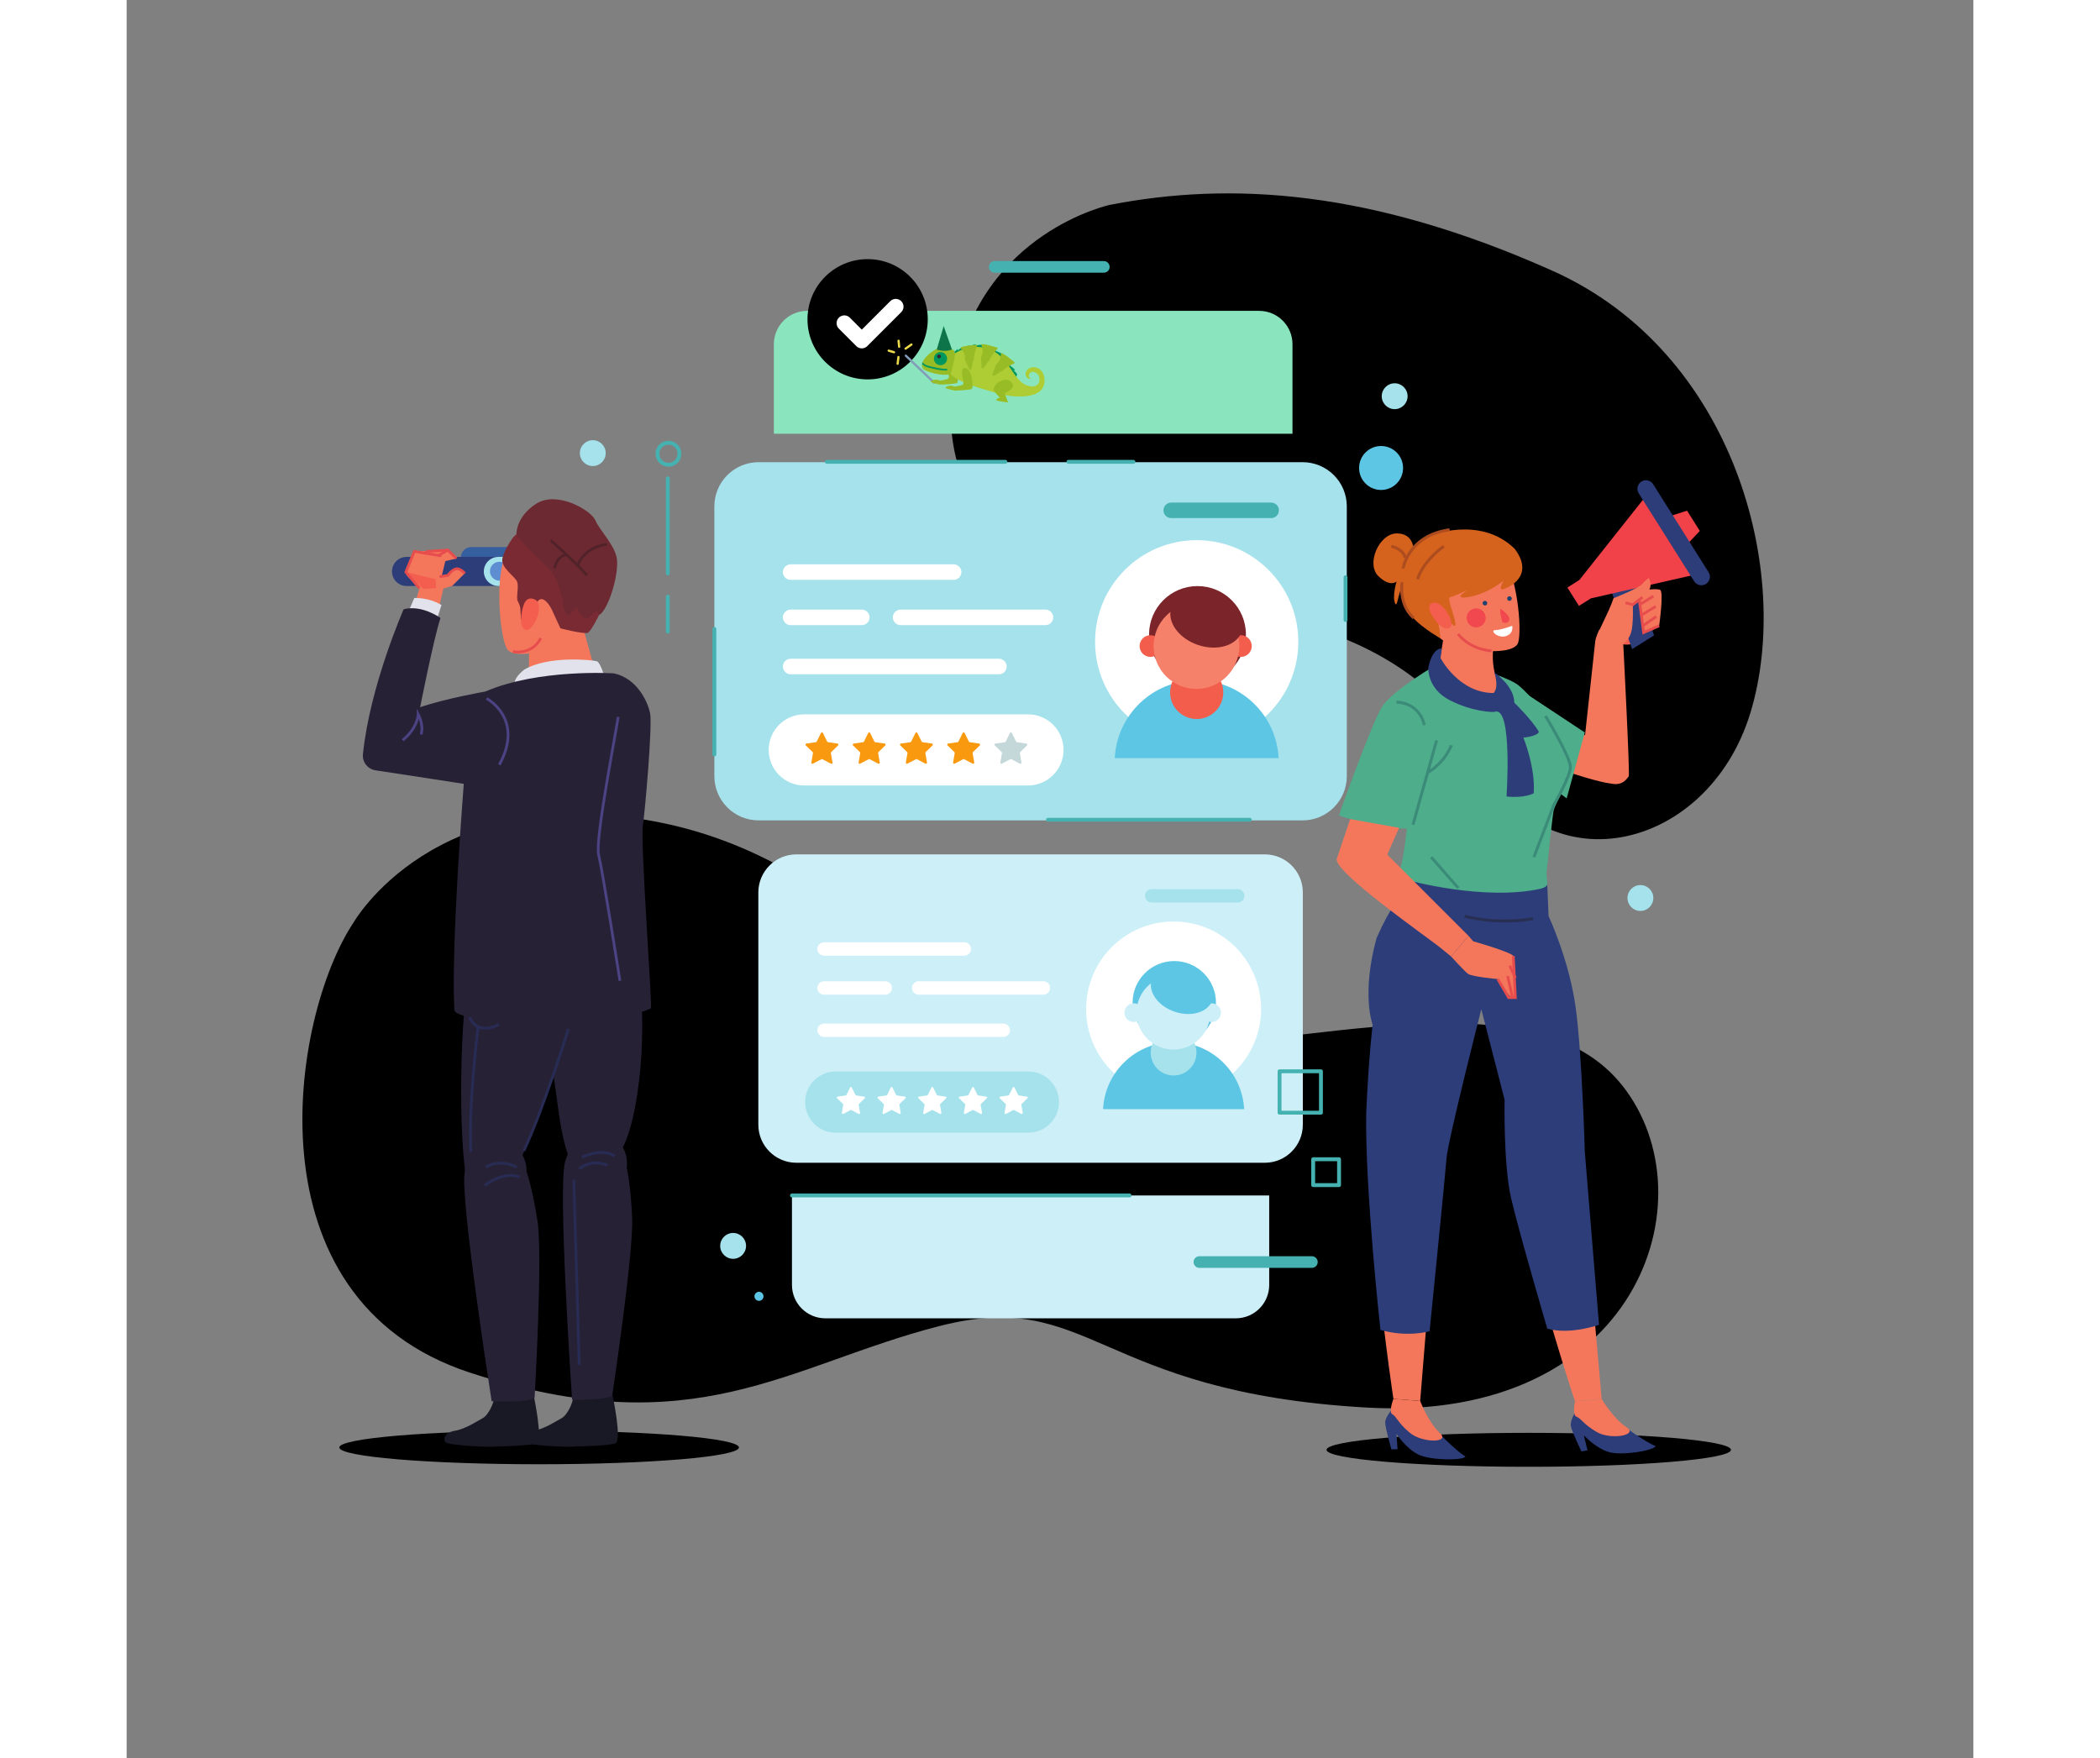 <svg width="418" height="350" viewBox="0 30 418 398" fill="none" xmlns="http://www.w3.org/2000/svg">
<rect x="0" y="30" width="418" height="398" fill="#808080" stroke="none"/>
<g clip-path="url(#clip0_304_18647)">
<path d="M222.609 76.361C222.609 76.361 193.628 82.509 187.48 114.124C181.333 145.741 205.923 167.696 241.052 166.819C241.052 166.819 290.233 168.575 305.163 200.191C320.092 231.808 357.856 223.024 367.517 191.409C377.178 159.793 364.003 109.734 322.728 91.29C281.451 72.848 249.834 71.091 222.609 76.361Z" fill="currentColor"/>
<path d="M51.355 238.833C51.355 238.833 69.797 206.339 119.857 215.999C169.915 225.66 184.845 268.693 226.122 267.815C267.398 266.937 318.336 250.249 338.536 275.719C358.734 301.187 342.048 352.124 280.573 348.612C219.096 345.099 218.218 321.387 183.967 330.169C149.716 338.951 128.638 357.395 77.701 340.708C26.764 324.022 37.303 259.91 51.355 238.833Z" fill="currentColor"/>
<path d="M48.144 357.652C48.144 359.749 68.392 361.449 93.368 361.449C118.344 361.449 138.592 359.749 138.592 357.652C138.592 355.554 118.344 353.854 93.368 353.854C68.392 353.854 48.144 355.554 48.144 357.652" fill="currentColor"/>
<path d="M94.314 158.503H77.985C76.696 158.503 75.652 157.459 75.652 156.169C75.652 154.881 76.696 153.837 77.985 153.837H94.314V158.503Z" fill="#355F9E"/>
<path d="M86.41 162.647H63.357C61.538 162.647 60.063 161.172 60.063 159.354C60.063 157.534 61.538 156.06 63.357 156.06H86.41V162.647Z" fill="#2C3D79"/>
<path d="M107.195 162.647H84.142C82.323 162.647 80.848 161.172 80.848 159.354C80.848 157.534 82.323 156.06 84.142 156.06H107.195V162.647" fill="#A5E2EC"/>
<path d="M86.52 159.299C86.52 160.481 85.562 161.439 84.379 161.439C83.197 161.439 82.239 160.481 82.239 159.299C82.239 158.116 83.197 157.158 84.379 157.158C85.562 157.158 86.52 158.116 86.52 159.299Z" fill="#5E8DD1"/>
<path d="M65.26 166.672L66.284 163.159L63.66 160.534C63.128 160.003 62.992 159.193 63.319 158.516L65.114 154.816L72.725 154.523L74.628 156.426L72.139 157.012L71.114 161.256C71.114 161.256 71.7 162.573 71.7 163.013C71.7 163.452 70.529 168.136 70.529 168.136L65.26 166.672" fill="#F5775B"/>
<path d="M63.21 159.499L69.943 161.11L72.725 160.232L73.749 162.574L71.7 163.013L67.162 163.305L63.21 159.499Z" fill="#F35E4E"/>
<path d="M74.628 156.426L72.725 154.523L70.383 155.84" stroke="#E74D4D" stroke-width="0.617" stroke-miterlimit="10"/>
<path d="M72.725 154.523L68.041 154.816L67.309 155.402" stroke="#E74D4D" stroke-width="0.617" stroke-miterlimit="10"/>
<path d="M69.943 161.11L72.725 160.232C72.725 160.232 74.335 158.475 75.359 158.768C76.384 159.061 76.53 159.793 76.53 159.793L73.749 162.574L70.09 163.744L69.943 161.11Z" fill="#F5775B"/>
<path d="M71.261 155.84L65.114 154.816L63.21 159.499L66.284 163.159" stroke="#E74D4D" stroke-width="0.617" stroke-miterlimit="10"/>
<path d="M76.53 159.793C76.53 159.793 75.433 158.475 74.445 158.804C73.457 159.134 72.725 160.232 72.725 160.232L70.822 160.561" stroke="#E74D4D" stroke-width="0.617" stroke-miterlimit="10"/>
<path d="M63.357 169.453L65.114 165.354C65.114 165.354 68.48 165.209 71.261 166.964L69.943 171.063L63.357 169.453Z" fill="#E1E2EB"/>
<path d="M109.891 345.362C109.891 345.362 108.931 343.306 105.367 343.854C101.804 344.403 101.393 345.088 100.981 346.87C100.571 348.651 99.337 350.57 98.515 350.981C97.692 351.392 94.677 353.448 92.21 353.859C89.742 354.271 89.469 355.778 90.016 356.463C90.565 357.149 99.885 357.698 101.941 357.423C101.941 357.423 108.931 357.287 110.576 356.737C112.221 356.189 110.028 346.047 109.891 345.362" fill="#191825"/>
<path d="M92.033 345.362C92.033 345.362 91.074 343.306 87.511 343.854C83.947 344.403 83.536 345.088 83.124 346.87C82.713 348.651 81.48 350.57 80.657 350.981C79.835 351.392 76.82 353.448 74.353 353.859C71.885 354.271 71.611 355.778 72.16 356.463C72.708 357.149 82.028 357.698 84.084 357.423C84.084 357.423 91.074 357.287 92.719 356.737C94.363 356.189 92.171 346.047 92.033 345.362Z" fill="#191825"/>
<path d="M113.19 294.329C113.19 294.329 114.233 288.653 108.238 286.748C102.244 284.843 101.109 287.613 99.295 292.789C97.481 297.967 100.828 346.855 100.828 346.855C100.828 346.855 108.133 347.022 109.903 345.977C109.903 345.977 114.786 313.536 114.42 305.635C114.054 297.734 113.19 294.329 113.19 294.329" fill="#272135"/>
<path d="M91.878 148.874C91.878 148.874 87.823 149.911 85.526 156.138C83.228 162.365 84.76 175.596 86.292 177.153C87.823 178.71 92.475 178.115 98.926 175.985C105.742 173.735 108.045 166.65 109.263 161.975C111.596 153.025 103.813 143.815 91.878 148.874Z" fill="#F5775B"/>
<path d="M106.422 183.243L103.133 171.455C103.133 171.455 96.554 169.536 92.442 173.923L91.072 175.841V183.517C91.072 183.517 97.925 184.888 106.422 183.243" fill="#F5775B"/>
<path d="M115.606 246.703C115.606 246.703 118.072 261.094 115.606 277.54C113.138 293.989 108.204 295.633 103.681 295.633C99.158 295.633 97.925 282.474 97.102 276.719C96.28 270.962 92.99 251.224 99.158 246.703C105.326 242.179 112.316 241.768 115.606 246.703Z" fill="#272135"/>
<path d="M98.336 266.028C98.336 266.028 103.27 252.87 94.635 247.114C86.001 241.357 79.421 242.179 77.366 251.636C75.31 261.094 74.898 293.577 77.777 300.156C80.655 306.735 90.935 296.455 98.336 266.028Z" fill="#272135"/>
<path d="M108.163 183.18C108.163 183.18 107.245 179.953 106.423 179.679C105.6 179.405 95.457 178.309 89.975 181.598C87.508 183.517 87.782 184.888 87.782 184.888C87.782 184.888 104.148 181.748 108.163 183.18" fill="#E1E2EB"/>
<path d="M76.311 207.436C76.311 207.436 73.366 244.485 74.188 258.739C75.285 261.481 98.161 262.234 101.999 261.959C105.837 261.686 118.411 258.977 118.685 258.154C118.959 257.331 116.291 220.798 116.839 216.959C117.388 213.123 119.032 194.208 118.484 191.466C117.936 188.725 115.468 183.517 110.26 182.42C110.26 182.42 93.264 181.324 81.203 186.532C81.203 186.532 72.139 188.115 66.431 190.091C66.431 190.091 69.504 174.503 71.041 169.892C71.041 169.892 66.87 166.819 62.698 167.916C62.698 167.916 55.023 185.376 53.485 200.746C53.308 202.517 54.578 204.108 56.338 204.37C62.906 205.351 76.311 207.436 76.311 207.436" fill="#272135"/>
<path d="M90.523 295.222C90.523 295.222 90.935 289.465 84.767 288.231C78.599 286.998 77.777 289.876 76.543 295.222C75.31 300.567 82.623 347.185 82.623 347.185C82.623 347.185 90.693 347.649 92.338 346.416C92.338 346.416 94.224 314.136 92.99 306.324C91.757 298.511 90.523 295.222 90.523 295.222Z" fill="#272135"/>
<path d="M99.981 262.944C99.981 262.944 94.224 281.447 89.906 290.493" stroke="#282C55" stroke-width="0.617" stroke-miterlimit="10"/>
<path d="M88.262 294.194C88.262 294.194 84.767 292.138 81.272 294.194" stroke="#282C55" stroke-width="0.617" stroke-miterlimit="10"/>
<path d="M88.878 296.455C88.878 296.455 86.001 294.81 81.066 298.305" stroke="#282C55" stroke-width="0.617" stroke-miterlimit="10"/>
<path d="M110.466 291.727C110.466 291.727 108.204 289.67 103.064 291.932" stroke="#282C55" stroke-width="0.617" stroke-miterlimit="10"/>
<path d="M108.821 293.783C108.821 293.783 105.532 292.138 102.448 294.605" stroke="#282C55" stroke-width="0.617" stroke-miterlimit="10"/>
<path d="M101.214 297.072L102.447 339.013" stroke="#282C55" stroke-width="0.617" stroke-miterlimit="10"/>
<path d="M84.218 261.915C84.218 261.915 79.558 264.657 77.64 260.271" stroke="#282C55" stroke-width="0.617" stroke-miterlimit="10"/>
<path d="M79.558 262.465C79.558 262.465 77.365 279.46 77.914 290.699" stroke="#282C55" stroke-width="0.617" stroke-miterlimit="10"/>
<path d="M81.478 188.109C81.478 188.109 90.112 192.631 84.355 203.117" stroke="#4B4384" stroke-width="0.617" stroke-miterlimit="10"/>
<path d="M93.71 174.437C93.71 174.437 92.271 178.137 87.439 177.52" stroke="#E74D4D" stroke-width="0.617" stroke-miterlimit="10"/>
<path d="M87.508 151.596C87.508 151.596 85.167 154.816 85.02 156.719C84.873 158.622 87.948 160.524 88.387 161.695C88.826 162.867 88.093 165.354 88.532 166.087C88.972 166.819 89.118 167.696 89.118 167.696L89.265 170.185L90.875 170.478C90.875 170.478 92.485 165.94 93.656 165.647C94.827 165.354 95.998 167.404 96.437 168.429C96.876 169.453 98.193 172.234 98.193 172.234C98.193 172.234 103.316 173.551 104.341 173.259C105.365 172.966 110.049 163.744 110.196 159.061C110.342 154.377 107.122 149.693 103.755 148.229C100.389 146.765 93.802 145.449 87.508 151.596" fill="#7A2A32"/>
<path d="M89.802 167.143C89.802 167.143 90.386 164.614 92.527 165.781C94.668 166.949 92.138 172.98 90.386 172.591C88.635 172.203 89.413 168.116 89.802 167.143" fill="#F35E4E"/>
<path d="M88.24 150.864C88.24 150.864 88.093 146.912 92.777 143.984C97.461 141.057 105.072 145.449 106.097 147.79C107.121 150.132 110.342 153.206 110.927 156.279C111.513 159.354 109.464 166.964 107.268 169.014C106.536 169.599 106.536 167.989 106.536 167.989C106.536 167.989 105.072 169.599 104.195 170.039C103.316 170.478 101.852 167.404 101.852 167.404C101.852 167.404 101.121 168.575 100.096 169.16C99.071 169.746 98.632 165.647 98.632 165.647C98.632 165.647 97.754 161.256 95.997 159.207C94.241 157.158 89.118 152.913 88.24 150.864" fill="#6C2931"/>
<path d="M111.22 192.287C111.22 193.604 105.951 219.951 106.829 223.464C107.707 226.978 111.659 252.007 111.659 252.007" stroke="#4B4384" stroke-width="0.617" stroke-miterlimit="10"/>
<path d="M62.479 197.556C65.991 194.702 65.991 191.629 65.991 191.629C65.991 191.629 67.308 194.044 66.65 196.239" stroke="#4B4384" stroke-width="0.617" stroke-miterlimit="10"/>
<path d="M95.997 152.328C95.997 152.328 101.999 157.597 104.195 160.232" stroke="#52222A" stroke-width="0.617" stroke-miterlimit="10"/>
<path d="M102.145 157.889C102.145 157.889 103.316 153.938 108.732 153.206" stroke="#52222A" stroke-width="0.617" stroke-miterlimit="10"/>
<path d="M99.511 155.548C99.511 155.548 97.462 155.694 96.876 158.622" stroke="#52222A" stroke-width="0.617" stroke-miterlimit="10"/>
<path d="M258.616 210.73H150.594C145.744 210.73 141.812 206.798 141.812 201.948V148.375C141.812 143.525 145.744 139.594 150.594 139.594H258.616C263.467 139.594 267.398 143.525 267.398 148.375V201.948C267.398 206.798 263.467 210.73 258.616 210.73" fill="#C7DBF3"/>
<path d="M266.171 215.704H143.04C137.512 215.704 133.03 211.222 133.03 205.694V144.629C133.03 139.1 137.512 134.619 143.04 134.619H266.171C271.699 134.619 276.181 139.1 276.181 144.629V205.694C276.181 211.222 271.699 215.704 266.171 215.704Z" fill="#A5E2EC"/>
<path d="M265.203 175.271C265.203 187.974 254.905 198.272 242.202 198.272C229.5 198.272 219.202 187.974 219.202 175.271C219.202 162.569 229.5 152.271 242.202 152.271C254.905 152.271 265.203 162.569 265.203 175.271" fill="white"/>
<path d="M253.346 173.628C253.346 179.682 248.438 184.589 242.385 184.589C236.331 184.589 231.422 179.682 231.422 173.628C231.422 167.574 236.331 162.666 242.385 162.666C248.438 162.666 253.346 167.574 253.346 173.628Z" fill="#7B242A"/>
<path d="M260.748 201.615C260.256 191.799 252.141 183.991 242.202 183.991C232.264 183.991 224.149 191.799 223.656 201.615H260.748" fill="#5DC6E4"/>
<path d="M248.221 186.742C248.221 190.066 245.526 192.76 242.202 192.76C238.879 192.76 236.184 190.066 236.184 186.742C236.184 183.419 238.879 180.724 242.202 180.724C245.526 180.724 248.221 183.419 248.221 186.742Z" fill="#F35D4C"/>
<path d="M254.664 176.241C254.664 177.598 253.565 178.698 252.208 178.698C250.851 178.698 249.751 177.598 249.751 176.241C249.751 174.884 250.851 173.784 252.208 173.784C253.565 173.784 254.664 174.884 254.664 176.241Z" fill="#F35D4C"/>
<path d="M234.193 176.241C234.193 177.598 233.093 178.698 231.736 178.698C230.38 178.698 229.28 177.598 229.28 176.241C229.28 174.884 230.38 173.784 231.736 173.784C233.093 173.784 234.193 174.884 234.193 176.241Z" fill="#F35D4C"/>
<path d="M251.854 176.241C251.854 181.6 247.51 185.944 242.151 185.944C236.793 185.944 232.448 181.6 232.448 176.241C232.448 170.882 236.793 166.538 242.151 166.538C247.51 166.538 251.854 170.882 251.854 176.241Z" fill="#F6816B"/>
<path d="M252.413 172.928C251.328 176.116 246.879 177.486 242.477 175.989C238.074 174.491 235.383 170.693 236.468 167.504C237.553 164.316 242.002 162.945 246.404 164.443C250.807 165.94 253.498 169.739 252.413 172.928Z" fill="#7B242A"/>
<path d="M204.02 207.802H153.375C148.929 207.802 145.325 204.198 145.325 199.752C145.325 195.306 148.929 191.702 153.375 191.702H204.02C208.466 191.702 212.071 195.306 212.071 199.752C212.071 204.198 208.466 207.802 204.02 207.802Z" fill="white"/>
<path d="M157.264 201.855L155.344 202.864C155.163 202.959 154.952 202.805 154.987 202.604L155.353 200.466C155.367 200.386 155.341 200.305 155.282 200.248L153.729 198.734C153.583 198.591 153.664 198.343 153.866 198.314L156.012 198.002C156.092 197.99 156.162 197.94 156.197 197.867L157.158 195.922C157.248 195.739 157.509 195.739 157.6 195.922L158.56 197.867C158.596 197.94 158.665 197.99 158.745 198.002L160.892 198.314C161.093 198.343 161.174 198.591 161.028 198.734L159.475 200.248C159.417 200.305 159.39 200.386 159.404 200.466L159.771 202.604C159.806 202.805 159.594 202.959 159.413 202.864L157.493 201.855C157.422 201.816 157.336 201.816 157.264 201.855" fill="#F8990F"/>
<path d="M167.957 201.855L166.037 202.864C165.857 202.959 165.645 202.805 165.679 202.604L166.046 200.466C166.06 200.386 166.033 200.305 165.975 200.248L164.422 198.734C164.276 198.591 164.357 198.343 164.558 198.314L166.705 198.002C166.786 197.99 166.855 197.94 166.891 197.867L167.851 195.922C167.941 195.739 168.202 195.739 168.292 195.922L169.252 197.867C169.288 197.94 169.357 197.99 169.438 198.002L171.584 198.314C171.786 198.343 171.867 198.591 171.721 198.734L170.167 200.248C170.109 200.305 170.083 200.386 170.097 200.466L170.463 202.604C170.498 202.805 170.287 202.959 170.106 202.864L168.186 201.855C168.114 201.816 168.028 201.816 167.957 201.855" fill="#F8990F"/>
<path d="M178.649 201.855L176.73 202.864C176.549 202.959 176.337 202.805 176.372 202.604L176.739 200.466C176.752 200.386 176.726 200.305 176.667 200.248L175.115 198.734C174.968 198.591 175.049 198.343 175.252 198.314L177.397 198.002C177.478 197.99 177.547 197.94 177.583 197.867L178.543 195.922C178.633 195.739 178.895 195.739 178.985 195.922L179.945 197.867C179.981 197.94 180.05 197.99 180.131 198.002L182.277 198.314C182.479 198.343 182.56 198.591 182.413 198.734L180.86 200.248C180.802 200.305 180.776 200.386 180.789 200.466L181.156 202.604C181.191 202.805 180.979 202.959 180.798 202.864L178.878 201.855C178.807 201.816 178.722 201.816 178.649 201.855" fill="#F8990F"/>
<path d="M189.342 201.855L187.422 202.864C187.242 202.959 187.03 202.805 187.064 202.604L187.432 200.466C187.445 200.386 187.418 200.305 187.36 200.248L185.807 198.734C185.661 198.591 185.742 198.343 185.944 198.314L188.09 198.002C188.171 197.99 188.24 197.94 188.276 197.867L189.236 195.922C189.326 195.739 189.587 195.739 189.677 195.922L190.637 197.867C190.673 197.94 190.743 197.99 190.823 198.002L192.97 198.314C193.172 198.343 193.252 198.591 193.106 198.734L191.553 200.248C191.495 200.305 191.468 200.386 191.482 200.466L191.849 202.604C191.883 202.805 191.672 202.959 191.491 202.864L189.572 201.855C189.5 201.816 189.414 201.816 189.342 201.855" fill="#F8990F"/>
<path d="M200.035 201.855L198.115 202.864C197.934 202.959 197.723 202.805 197.758 202.604L198.124 200.466C198.138 200.386 198.112 200.305 198.053 200.248L196.5 198.734C196.353 198.591 196.435 198.343 196.637 198.314L198.783 198.002C198.863 197.99 198.933 197.94 198.968 197.867L199.928 195.922C200.018 195.739 200.28 195.739 200.37 195.922L201.33 197.867C201.367 197.94 201.436 197.99 201.516 198.002L203.663 198.314C203.864 198.343 203.945 198.591 203.799 198.734L202.246 200.248C202.188 200.305 202.161 200.386 202.175 200.466L202.542 202.604C202.576 202.805 202.365 202.959 202.184 202.864L200.264 201.855C200.193 201.816 200.107 201.816 200.035 201.855" fill="#C4D8DA"/>
<path d="M150.302 159.5H187.187" stroke="white" stroke-width="3.513" stroke-miterlimit="10" stroke-linecap="round" stroke-linejoin="round"/>
<path d="M150.302 180.87H197.433" stroke="white" stroke-width="3.513" stroke-miterlimit="10" stroke-linecap="round" stroke-linejoin="round"/>
<path d="M150.302 169.746H166.402" stroke="white" stroke-width="3.513" stroke-miterlimit="10" stroke-linecap="round" stroke-linejoin="round"/>
<path d="M175.185 169.746H207.971" stroke="white" stroke-width="3.513" stroke-miterlimit="10" stroke-linecap="round" stroke-linejoin="round"/>
<path d="M236.441 145.522H259.056" stroke="#45B2B1" stroke-width="3.513" stroke-miterlimit="10" stroke-linecap="round" stroke-linejoin="round"/>
<path d="M158.498 134.543H198.897" stroke="#45B2B1" stroke-width="0.878" stroke-miterlimit="10" stroke-linecap="round" stroke-linejoin="round"/>
<path d="M213.167 134.543H227.879" stroke="#45B2B1" stroke-width="0.878" stroke-miterlimit="10" stroke-linecap="round" stroke-linejoin="round"/>
<path d="M208.557 215.56H254.226" stroke="#45B2B1" stroke-width="0.878" stroke-miterlimit="10" stroke-linecap="round" stroke-linejoin="round"/>
<path d="M275.888 160.671V170.331" stroke="#45B2B1" stroke-width="0.878" stroke-miterlimit="10" stroke-linecap="round" stroke-linejoin="round"/>
<path d="M133.03 172.381V200.777" stroke="#45B2B1" stroke-width="0.878" stroke-miterlimit="10" stroke-linecap="round" stroke-linejoin="round"/>
<path d="M251.106 288.923H158.105C153.929 288.923 150.544 285.538 150.544 281.361V235.24C150.544 231.064 153.929 227.678 158.105 227.678H251.106C255.281 227.678 258.666 231.064 258.666 235.24V281.361C258.666 285.538 255.281 288.923 251.106 288.923" fill="#C7DBF3"/>
<path d="M257.609 293.205H151.602C146.842 293.205 142.983 289.347 142.983 284.587V232.014C142.983 227.254 146.842 223.396 151.602 223.396H257.609C262.369 223.396 266.228 227.254 266.228 232.014V284.587C266.228 289.347 262.369 293.205 257.609 293.205Z" fill="#CDEFF8"/>
<path d="M150.594 300.602V320.861C150.594 325.033 153.976 328.414 158.148 328.414H251.063C255.235 328.414 258.616 325.033 258.616 320.861V300.602H150.594" fill="#CDEFF8"/>
<path d="M263.886 128.179V107.92C263.886 103.748 260.504 100.366 256.332 100.366H154.05C149.878 100.366 146.496 103.748 146.496 107.92V128.179H263.886Z" fill="#8AE5BF"/>
<path d="M256.776 258.395C256.776 269.332 247.911 278.198 236.974 278.198C226.038 278.198 217.172 269.332 217.172 258.395C217.172 247.459 226.038 238.593 236.974 238.593C247.911 238.593 256.776 247.459 256.776 258.395Z" fill="white"/>
<path d="M246.567 256.98C246.567 262.192 242.343 266.418 237.131 266.418C231.918 266.418 227.694 262.192 227.694 256.98C227.694 251.769 231.918 247.543 237.131 247.543C242.343 247.543 246.567 251.769 246.567 256.98Z" fill="#5DC6E4"/>
<path d="M252.941 281.075C252.517 272.624 245.531 265.903 236.974 265.903C228.418 265.903 221.432 272.624 221.008 281.075H252.941Z" fill="#5DC6E4"/>
<path d="M242.155 268.27C242.155 271.132 239.836 273.452 236.974 273.452C234.112 273.452 231.793 271.132 231.793 268.27C231.793 265.409 234.112 263.09 236.974 263.09C239.836 263.09 242.155 265.409 242.155 268.27Z" fill="#A5E2EC"/>
<path d="M247.703 259.23C247.703 260.398 246.757 261.344 245.588 261.344C244.42 261.344 243.473 260.398 243.473 259.23C243.473 258.062 244.42 257.115 245.588 257.115C246.757 257.115 247.703 258.062 247.703 259.23Z" fill="#CDEFF8"/>
<path d="M230.078 259.23C230.078 260.398 229.132 261.344 227.964 261.344C226.796 261.344 225.849 260.398 225.849 259.23C225.849 258.062 226.796 257.115 227.964 257.115C229.132 257.115 230.078 258.062 230.078 259.23Z" fill="#CDEFF8"/>
<path d="M245.284 259.23C245.284 263.843 241.544 267.583 236.93 267.583C232.317 267.583 228.576 263.843 228.576 259.23C228.576 254.616 232.317 250.875 236.93 250.875C241.544 250.875 245.284 254.616 245.284 259.23Z" fill="#CDEFF8"/>
<path d="M245.764 256.378C244.831 259.122 241.002 260.302 237.211 259.013C233.42 257.724 231.104 254.453 232.037 251.708C232.972 248.963 236.802 247.783 240.592 249.072C244.382 250.362 246.699 253.632 245.764 256.378" fill="#5DC6E4"/>
<path d="M204.101 286.402H160.499C156.672 286.402 153.568 283.299 153.568 279.472C153.568 275.644 156.672 272.54 160.499 272.54H204.101C207.929 272.54 211.033 275.644 211.033 279.472C211.033 283.299 207.929 286.402 204.101 286.402Z" fill="#A5E2EC"/>
<path d="M163.847 281.282L162.194 282.15C162.039 282.232 161.857 282.099 161.887 281.927L162.202 280.086C162.214 280.017 162.192 279.947 162.142 279.898L160.804 278.594C160.678 278.473 160.747 278.258 160.922 278.233L162.77 277.964C162.839 277.954 162.898 277.911 162.93 277.848L163.756 276.174C163.834 276.016 164.058 276.016 164.137 276.174L164.963 277.848C164.994 277.911 165.053 277.954 165.122 277.964L166.971 278.233C167.144 278.258 167.214 278.473 167.088 278.594L165.751 279.898C165.701 279.947 165.677 280.017 165.69 280.086L166.005 281.927C166.035 282.099 165.853 282.232 165.697 282.15L164.045 281.282C163.983 281.249 163.909 281.249 163.847 281.282" fill="white"/>
<path d="M173.053 281.282L171.4 282.15C171.245 282.232 171.062 282.099 171.092 281.927L171.408 280.086C171.42 280.017 171.397 279.947 171.347 279.898L170.01 278.594C169.884 278.473 169.953 278.258 170.127 278.233L171.976 277.964C172.045 277.954 172.104 277.911 172.135 277.848L172.962 276.174C173.039 276.016 173.264 276.016 173.342 276.174L174.168 277.848C174.199 277.911 174.259 277.954 174.328 277.964L176.177 278.233C176.35 278.258 176.42 278.473 176.294 278.594L174.957 279.898C174.907 279.947 174.883 280.017 174.895 280.086L175.211 281.927C175.241 282.099 175.059 282.232 174.903 282.15L173.251 281.282C173.189 281.249 173.115 281.249 173.053 281.282" fill="white"/>
<path d="M182.259 281.282L180.606 282.15C180.45 282.232 180.268 282.099 180.298 281.927L180.614 280.086C180.626 280.017 180.603 279.947 180.553 279.898L179.216 278.594C179.09 278.473 179.159 278.258 179.333 278.233L181.181 277.964C181.25 277.954 181.31 277.911 181.341 277.848L182.167 276.174C182.245 276.016 182.47 276.016 182.547 276.174L183.374 277.848C183.405 277.911 183.465 277.954 183.534 277.964L185.382 278.233C185.556 278.258 185.625 278.473 185.5 278.594L184.162 279.898C184.112 279.947 184.089 280.017 184.101 280.086L184.417 281.927C184.447 282.099 184.265 282.232 184.109 282.15L182.457 281.282C182.394 281.249 182.321 281.249 182.259 281.282Z" fill="white"/>
<path d="M191.465 281.282L189.811 282.15C189.656 282.232 189.474 282.099 189.504 281.927L189.82 280.086C189.831 280.017 189.808 279.947 189.758 279.898L188.421 278.594C188.296 278.473 188.365 278.258 188.539 278.233L190.386 277.964C190.456 277.954 190.516 277.911 190.546 277.848L191.373 276.174C191.451 276.016 191.676 276.016 191.753 276.174L192.58 277.848C192.611 277.911 192.671 277.954 192.74 277.964L194.587 278.233C194.761 278.258 194.831 278.473 194.705 278.594L193.367 279.898C193.318 279.947 193.295 280.017 193.306 280.086L193.622 281.927C193.652 282.099 193.47 282.232 193.315 282.15L191.662 281.282C191.6 281.249 191.526 281.249 191.465 281.282Z" fill="white"/>
<path d="M200.671 281.282L199.017 282.15C198.862 282.232 198.68 282.099 198.71 281.927L199.026 280.086C199.037 280.017 199.014 279.947 198.964 279.898L197.627 278.594C197.501 278.473 197.571 278.258 197.745 278.233L199.592 277.964C199.662 277.954 199.722 277.911 199.752 277.848L200.579 276.174C200.657 276.016 200.882 276.016 200.959 276.174L201.786 277.848C201.817 277.911 201.876 277.954 201.945 277.964L203.793 278.233C203.967 278.258 204.037 278.473 203.911 278.594L202.573 279.898C202.524 279.947 202.501 280.017 202.513 280.086L202.828 281.927C202.858 282.099 202.676 282.232 202.521 282.15L200.867 281.282C200.806 281.249 200.732 281.249 200.671 281.282" fill="white"/>
<path d="M157.853 244.817H189.609" stroke="white" stroke-width="3.024" stroke-miterlimit="10" stroke-linecap="round" stroke-linejoin="round"/>
<path d="M157.853 263.215H198.431" stroke="white" stroke-width="3.024" stroke-miterlimit="10" stroke-linecap="round" stroke-linejoin="round"/>
<path d="M157.853 253.638H171.715" stroke="white" stroke-width="3.024" stroke-miterlimit="10" stroke-linecap="round" stroke-linejoin="round"/>
<path d="M179.276 253.638H207.503" stroke="white" stroke-width="3.024" stroke-miterlimit="10" stroke-linecap="round" stroke-linejoin="round"/>
<path d="M232.013 232.782H251.484" stroke="#A5E2EC" stroke-width="3.024" stroke-miterlimit="10" stroke-linecap="round" stroke-linejoin="round"/>
<path d="M122.491 172.966V165.062" stroke="#45B2B1" stroke-width="0.878" stroke-miterlimit="10" stroke-linecap="round" stroke-linejoin="round"/>
<path d="M122.491 159.793V138.276" stroke="#45B2B1" stroke-width="0.878" stroke-miterlimit="10" stroke-linecap="round" stroke-linejoin="round"/>
<path d="M125.126 132.714C125.126 134.088 124.012 135.202 122.638 135.202C121.263 135.202 120.149 134.088 120.149 132.714C120.149 131.339 121.263 130.226 122.638 130.226C124.012 130.226 125.126 131.339 125.126 132.714Z" stroke="#45B2B1" stroke-width="0.878" stroke-miterlimit="10" stroke-linecap="round" stroke-linejoin="round"/>
<path d="M270.326 281.867H260.958V272.499H270.326V281.867Z" stroke="#45B2B1" stroke-width="0.878" stroke-miterlimit="10" stroke-linecap="round" stroke-linejoin="round"/>
<path d="M274.424 298.26H268.57V292.405H274.424V298.26Z" stroke="#45B2B1" stroke-width="0.878" stroke-miterlimit="10" stroke-linecap="round" stroke-linejoin="round"/>
<path d="M150.594 300.602H227" stroke="#45B2B1" stroke-width="0.878" stroke-miterlimit="10" stroke-linecap="round" stroke-linejoin="round"/>
<path d="M337.364 175.454C337.364 175.454 341.609 177.796 346.001 171.941C345.854 170.478 339.413 167.989 339.413 167.989L337.364 175.454Z" fill="#F35E4E"/>
<path d="M340.93 160.517L345.729 173.813L340.768 176.938L335.726 162.902L340.93 160.517" fill="#2C3D79"/>
<path d="M356.081 150.178L351.978 154.53L347.498 147.416L353.193 145.595L356.081 150.178" fill="#F04248"/>
<path d="M350.088 150.789L349.095 149.018L348.921 149.128L344.001 142.134L328.817 161.288L326.107 162.995L326.335 163.356L328.497 166.789L328.724 167.149L331.434 165.443L355.267 160.016L351.082 152.559L351.257 152.45L350.088 150.789" fill="#F04248"/>
<path d="M357.464 162.186C356.562 162.754 355.371 162.484 354.802 161.582L342.255 141.667C341.687 140.764 341.957 139.573 342.86 139.004C343.762 138.436 344.954 138.707 345.522 139.609L358.068 159.524C358.637 160.425 358.366 161.618 357.464 162.186Z" fill="#2C3D79"/>
<path d="M333.279 172.626C333.279 172.626 332.507 174.309 332.412 175.183C332.317 176.056 330.105 196.428 330.105 196.428L315.921 187.457L311.783 199.739C311.783 199.739 330.746 206.804 335.984 207.373C338.862 207.979 339.666 206.006 339.989 205.746C340.311 205.487 338.682 174.391 338.682 174.391C338.682 174.391 337.67 170.159 333.279 172.626" fill="#F5775B"/>
<path d="M311.017 183.212L330.046 195.8L325.947 210.73L309.261 198.142C309.261 198.142 306.333 190.238 311.017 183.212Z" fill="#4EAD8B"/>
<path d="M271.593 358.182C271.593 360.304 292.082 362.025 317.358 362.025C342.636 362.025 363.125 360.304 363.125 358.182C363.125 356.06 342.636 354.34 317.358 354.34C292.082 354.34 271.593 356.06 271.593 358.182" fill="currentColor"/>
<path d="M295.815 353.174C295.815 353.174 300.938 358.532 303.035 359.696C302.569 360.627 295.116 360.627 292.322 359.23C289.527 357.833 287.43 354.572 287.43 354.572L287.663 358.065H286.266C286.266 358.065 284.868 353.174 284.868 352.01C284.868 350.845 286.266 349.215 286.266 349.215L295.815 353.174" fill="#2C3D79"/>
<path d="M297.912 284.234L292.787 347.119L286.732 346.654C286.732 346.654 279.744 300.537 282.539 284.699C285.334 268.861 297.912 284.234 297.912 284.234Z" fill="#F5775B"/>
<path d="M292.788 347.12C292.788 347.12 294.65 352.01 297.213 354.34C299.774 356.669 293.253 356.669 290.458 354.34C287.663 352.01 287.43 350.613 286.498 350.147C285.567 349.681 286.732 346.654 286.732 346.654L292.788 347.12Z" fill="#F5775B"/>
<path d="M337.871 352.119C337.871 352.119 343.824 356.535 346.087 357.329C345.785 358.327 338.438 359.584 335.448 358.677C332.457 357.77 329.842 354.909 329.842 354.909L330.66 358.313L329.282 358.549C329.282 358.549 327.081 353.963 326.884 352.816C326.688 351.668 327.791 349.826 327.791 349.826L337.871 352.119Z" fill="#2C3D79"/>
<path d="M328.317 283.811L333.866 346.66L327.818 347.222C327.818 347.222 313.157 302.944 313.243 286.861C313.329 270.779 328.317 283.811 328.317 283.811Z" fill="#F5775B"/>
<path d="M333.866 346.66C333.866 346.66 336.527 351.167 339.444 353.031C342.362 354.895 335.935 355.994 332.787 354.169C329.64 352.345 329.174 351.007 328.177 350.704C327.181 350.402 327.818 347.222 327.818 347.222L333.866 346.66" fill="#F5775B"/>
<path d="M321.552 230.141L321.848 237.369C321.848 237.369 326.533 247.323 327.997 258.154C329.46 268.986 330.046 290.649 330.046 290.649L333.266 329.876C333.266 329.876 326.826 332.219 321.557 330.754C321.557 330.754 315.116 308.799 313.359 301.187C311.603 293.576 311.896 278.939 311.896 278.939L306.627 258.447C306.627 258.447 299.015 288.306 298.722 292.405C298.43 296.504 294.917 331.34 294.917 331.34C294.917 331.34 289.94 332.804 283.793 331.047C283.793 331.047 280.279 299.431 280.573 281.867C281.158 268.693 282.036 261.959 282.036 261.959C282.036 261.959 279.402 255.227 282.914 242.346C286.134 235.028 288.183 233.271 288.183 233.271L290.108 229.268L321.552 230.141" fill="#2C3D79"/>
<path d="M297.258 179.992C297.258 179.992 286.615 186.121 284.169 189.964C281.724 193.807 274.387 214.594 274.387 214.594C274.387 214.594 282.597 217.564 289.759 217.564C289.759 217.564 289.06 224.202 288.362 226.298C287.663 228.394 290.108 229.268 290.108 229.268C290.108 229.268 307.227 233.984 319.979 231.189C319.979 231.189 321.552 230.839 321.552 230.141C321.552 229.442 321.377 227.695 321.377 227.695C321.377 227.695 322.6 215.817 322.949 213.72C323.297 211.624 327.142 205.919 326.792 203.648C326.442 201.376 320.503 190.837 320.503 190.837C320.503 190.837 316.486 186.121 314.739 184.899C312.992 183.675 308.089 182.041 308.089 182.041L297.258 179.992" fill="#4EAD8B"/>
<path d="M309.372 176.166C309.367 176.44 308.369 182.369 311.653 186.565C314.937 190.853 301.984 190.669 298.974 186.291C296.237 182.369 296.512 181.73 296.512 181.73C296.512 181.73 298.701 174.616 298.062 169.964C298.244 165.768 309.555 168.322 309.372 176.166" fill="#F5775B"/>
<path d="M296.514 197.592L291.156 216.69" stroke="#3B8B79" stroke-width="0.659" stroke-miterlimit="10"/>
<path d="M299.833 198.699C299.833 198.699 298.609 202.366 294.593 204.812" stroke="#3B8B79" stroke-width="0.659" stroke-miterlimit="10"/>
<path d="M293.718 194.156C293.718 194.156 293.02 189.265 287.43 188.916" stroke="#3B8B79" stroke-width="0.659" stroke-miterlimit="10"/>
<path d="M321.143 192.06C321.143 192.06 326.85 201.434 326.792 203.648C326.733 205.86 323.065 212.149 323.065 212.149L318.523 224.027" stroke="#3B8B79" stroke-width="0.659" stroke-miterlimit="10"/>
<path d="M301.405 231.014L295.291 224.027" stroke="#3B8B79" stroke-width="0.659" stroke-miterlimit="10"/>
<path d="M299.774 246.502C299.774 246.502 302.686 249.705 303.559 250.404C304.432 251.103 310.372 251.627 310.372 251.627C310.372 251.627 312.992 255.994 313.691 255.819C314.389 255.644 314.215 255.12 314.215 255.12C314.215 255.12 314.389 247.26 313.865 246.386C313.341 245.513 304.782 243.067 304.782 243.067L303.734 241.844L299.774 246.502" fill="#F5775B"/>
<path d="M276.949 215.409C276.717 216.109 274.853 221.581 273.921 224.377C272.99 227.171 293.952 241.844 297.212 244.407L299.774 246.502L303.734 241.844L285.334 223.444L288.012 217.389L276.949 215.409" fill="#F5775B"/>
<path d="M313.691 255.819L312.584 250.928" stroke="#E74D4D" stroke-width="0.624" stroke-miterlimit="10"/>
<path d="M314.332 251.394L313.051 248.599" stroke="#E74D4D" stroke-width="0.624" stroke-miterlimit="10"/>
<path d="M313.865 246.386L314.332 255.819H312.817L310.372 251.627" stroke="#E74D4D" stroke-width="0.624" stroke-miterlimit="10"/>
<path d="M291.304 155.262C291.304 155.262 291.816 150.847 287.626 150.739C283.436 150.63 280.334 157.914 283.516 160.594C286.043 162.949 287.436 161.645 287.436 161.645C287.436 161.645 286.331 165.278 287.203 166.753C287.741 167.247 287.787 163.515 289.388 161.726C290.989 159.937 291.304 155.262 291.304 155.262" fill="#D5621D"/>
<path d="M304.833 150.908C304.833 150.908 308.723 151.163 311.894 156.468C315.065 161.773 315.933 174.146 314.798 175.834C313.663 177.521 309.303 177.775 303.033 176.933C296.409 176.043 293.086 169.952 291.168 165.883C287.497 158.09 293.042 148.324 304.833 150.908Z" fill="#F5775B"/>
<path d="M308.94 177.329C308.94 177.329 304.419 177.228 301.357 173.536" stroke="#E74D4D" stroke-width="0.624" stroke-miterlimit="10"/>
<path d="M303.35 170.26C303.57 171.429 304.695 172.2 305.865 171.981C307.034 171.762 307.805 170.636 307.585 169.466C307.366 168.297 306.241 167.526 305.071 167.746C303.901 167.965 303.131 169.09 303.35 170.26" fill="#F1474E"/>
<path d="M306.935 166.626C306.987 166.911 307.262 167.099 307.546 167.045C307.831 166.992 308.018 166.718 307.964 166.434C307.912 166.149 307.637 165.961 307.353 166.015C307.068 166.068 306.881 166.342 306.935 166.626Z" fill="#1F4170"/>
<path d="M312.486 165.586C312.539 165.87 312.813 166.058 313.098 166.005C313.382 165.951 313.569 165.678 313.516 165.393C313.463 165.108 313.189 164.921 312.904 164.975C312.62 165.028 312.433 165.301 312.486 165.586Z" fill="#1F4170"/>
<path d="M294.595 151.369C294.595 151.369 306.338 146.487 314.197 154.247C318.773 160.389 312.856 162.987 311.588 163.374C310.32 163.76 311.669 161.423 311.669 161.423C311.669 161.423 308.333 164.281 304.018 165.09C299.558 165.926 303.577 163.534 303.577 163.534C303.577 163.534 300.429 165.019 299.567 165.179C298.703 165.342 300.969 170.279 300.753 171.51C300.393 172.769 297.048 166.844 297.048 166.844L296.86 170.602L297.443 174.513C297.443 174.513 291.653 171.429 289.631 167.787C287.608 164.145 286.503 155.864 294.595 151.369" fill="#D5621D"/>
<path d="M298.147 167.639C298.147 167.639 296.345 165.627 295.124 166.721C293.904 167.815 297.12 172.531 299.02 172.299C300.92 172.066 299.268 168.789 298.147 167.639" fill="#F35E4E"/>
<path d="M297.405 178.967C297.405 178.967 301.503 186.871 309.407 186.871C310.725 185.408 309.553 182.188 309.553 182.188C309.553 182.188 314.092 185.261 314.092 189.067C314.092 189.067 318.043 192.873 319.653 195.654C319.361 196.679 316.141 196.971 316.141 196.971C316.141 196.971 318.921 203.704 318.482 209.559C318.482 209.559 316.579 210.73 312.334 210.291C312.334 210.291 313.748 189.767 309.7 191.116C309.261 191.263 304.577 191.116 299.454 188.481C294.331 185.847 294.623 181.163 294.623 181.163C294.623 181.163 295.356 176.772 297.697 176.772L297.405 178.967" fill="#2C3D79"/>
<path d="M310.981 167.806C310.981 167.806 313.176 169.233 312.956 170.331C312.737 171.428 311.42 170.88 311.42 170.88C311.42 170.88 310.651 168.355 310.981 167.806" fill="#F1474E"/>
<path d="M313.615 171.648C313.615 171.648 311.091 172.637 309.663 172.637C308.566 172.856 310.542 174.613 312.297 173.954C314.055 173.295 313.615 171.648 313.615 171.648Z" fill="white"/>
<path d="M342.267 163.744C342.267 163.744 346.219 163.086 347.098 163.525C347.977 163.964 346.878 171.648 346.878 171.648L343.366 173.185L342.267 163.744Z" fill="#F5775B"/>
<path d="M332.626 174.604C332.626 174.604 332.742 173.789 334.353 170.522C336.14 166.9 336.542 165.414 336.542 165.414C336.542 165.414 342.198 163.224 343.111 162.13C344.023 161.035 344.57 160.854 344.57 160.854C344.57 160.854 345.664 162.859 344.023 164.319C342.381 165.779 340.921 166.874 340.921 166.874C340.921 166.874 341.104 171.069 340.556 173.076C340.009 175.083 338.365 176.056 338.365 176.056L332.626 174.604Z" fill="#F5775B"/>
<path d="M343.108 165.171L340.922 166.874L339.264 166.452" stroke="#E74D4D" stroke-width="0.624" stroke-miterlimit="10"/>
<path d="M342.377 165.72L343.366 173.185L346.878 171.648" stroke="#E74D4D" stroke-width="0.624" stroke-miterlimit="10"/>
<path d="M343.036 171.759L346.219 169.563" stroke="#E74D4D" stroke-width="0.624" stroke-miterlimit="10"/>
<path d="M342.707 169.344L346.109 167.258" stroke="#E74D4D" stroke-width="0.624" stroke-miterlimit="10"/>
<path d="M342.707 166.708L345.561 164.952" stroke="#E74D4D" stroke-width="0.624" stroke-miterlimit="10"/>
<path d="M302.82 237.37C302.82 237.37 309.846 239.419 318.336 237.955" stroke="#292F53" stroke-width="0.659" stroke-miterlimit="10"/>
<path d="M288.916 158.695C288.916 158.695 290.013 151.23 299.454 149.913" stroke="#AD4C1E" stroke-width="0.659" stroke-miterlimit="10"/>
<path d="M292.209 161.11C292.209 161.11 293.087 157.378 298.136 153.645" stroke="#AD4C1E" stroke-width="0.659" stroke-miterlimit="10"/>
<path d="M289.354 156.279C289.354 156.279 289.354 154.523 286.281 153.645" stroke="#AD4C1E" stroke-width="0.659" stroke-miterlimit="10"/>
<path d="M288.696 161.769C288.696 161.769 287.817 166.819 291.33 169.892" stroke="#AD4C1E" stroke-width="0.659" stroke-miterlimit="10"/>
<path d="M289.94 119.687C289.94 121.304 288.629 122.615 287.012 122.615C285.396 122.615 284.085 121.304 284.085 119.687C284.085 118.07 285.396 116.76 287.012 116.76C288.629 116.76 289.94 118.07 289.94 119.687Z" fill="#A5E2EC"/>
<path d="M345.561 233.271C345.561 234.888 344.25 236.199 342.634 236.199C341.017 236.199 339.707 234.888 339.707 233.271C339.707 231.655 341.017 230.344 342.634 230.344C344.25 230.344 345.561 231.655 345.561 233.271Z" fill="#A5E2EC"/>
<path d="M140.202 312.019C140.202 313.636 138.891 314.946 137.274 314.946C135.658 314.946 134.347 313.636 134.347 312.019C134.347 310.402 135.658 309.092 137.274 309.092C138.891 309.092 140.202 310.402 140.202 312.019Z" fill="#A5E2EC"/>
<path d="M108.439 132.568C108.439 134.184 107.128 135.495 105.512 135.495C103.895 135.495 102.585 134.184 102.585 132.568C102.585 130.951 103.895 129.64 105.512 129.64C107.128 129.64 108.439 130.951 108.439 132.568Z" fill="#A5E2EC"/>
<path d="M144.154 323.436C144.154 324.001 143.695 324.46 143.129 324.46C142.563 324.46 142.105 324.001 142.105 323.436C142.105 322.87 142.563 322.411 143.129 322.411C143.695 322.411 144.154 322.87 144.154 323.436Z" fill="#5DC6E4"/>
<path d="M283.938 140.91C281.19 140.91 278.962 138.683 278.962 135.934C278.962 133.185 281.19 130.958 283.938 130.958C286.688 130.958 288.916 133.185 288.916 135.934C288.916 138.683 286.688 140.91 283.938 140.91Z" fill="#5DC6E4"/>
<path d="M196.481 90.413H221.181" stroke="#45B2B1" stroke-width="2.635" stroke-linecap="round" stroke-linejoin="round"/>
<path d="M242.808 315.678H268.277" stroke="#45B2B1" stroke-width="2.635" stroke-miterlimit="10" stroke-linecap="round" stroke-linejoin="round"/>
<path d="M181.332 102.269C181.332 109.787 175.237 115.881 167.72 115.881C160.202 115.881 154.107 109.787 154.107 102.269C154.107 94.75 160.202 88.656 167.72 88.656C175.237 88.656 181.332 94.75 181.332 102.269Z" fill="currentColor"/>
<path d="M162.45 103.147L166.402 107.099L174.087 99.415" stroke="white" stroke-width="3.513" stroke-miterlimit="10" stroke-linecap="round" stroke-linejoin="round"/>
<path d="M182.753 116.605L176.369 110.514" stroke="#829CB9" stroke-width="0.506" stroke-linecap="round"/>
<path d="M185.855 114.068C185.753 113.59 185.56 112.267 186.124 111.992C186.688 111.717 187.386 112.212 187.759 113.445C188.131 114.678 188.327 116.558 187.932 116.72C187.538 116.882 184.504 117.112 184.088 117.04C183.672 116.967 181.927 116.591 182.024 116.394C182.122 116.196 183.094 115.635 184.039 116.162C184.039 116.162 185.642 115.953 185.957 115.696C186.272 115.439 185.943 114.474 185.855 114.068" fill="#97BC26"/>
<path d="M187.302 109.686C187.302 109.686 188.014 109.039 188.134 109.016C188.254 108.993 188.115 109.368 188.115 109.368C188.115 109.368 189.008 108.598 189.273 108.558C189.537 108.518 189.303 108.807 189.303 108.807C189.303 108.807 190.365 108.246 190.603 108.218C190.841 108.19 190.627 108.43 190.627 108.43C190.627 108.43 191.972 107.906 192.156 107.936C192.34 107.966 192.088 108.224 192.088 108.224C192.088 108.224 193.378 107.993 193.631 108.053C193.884 108.112 193.546 108.415 193.546 108.415C193.546 108.415 194.825 108.282 195.127 108.404C195.43 108.526 194.99 108.665 194.99 108.665C194.99 108.665 196.13 108.742 196.577 109.063C197.023 109.384 196.509 109.353 196.509 109.353C196.509 109.353 197.827 109.815 198.092 110.094C198.358 110.372 198.027 110.371 198.027 110.371C198.027 110.371 199.335 111.2 199.253 111.385C199.172 111.569 198.831 111.285 198.831 111.285C198.831 111.285 200.144 112.326 200.111 112.503C200.078 112.679 199.779 112.616 199.779 112.616C199.779 112.616 201.037 113.548 201.064 113.758C201.091 113.968 200.67 113.754 200.67 113.754C200.67 113.754 201.419 114.363 201.519 114.641C201.619 114.919 201.422 115.051 201.422 115.051L201.376 115.792L187.67 110.397L187.302 109.686" fill="#00975E"/>
<path d="M187.257 110.147C187.257 110.147 189.622 108.373 192.492 108.511C195.362 108.651 196.892 109.621 198.509 111.356C200.126 113.092 201.507 116.319 203.53 117.138C205.553 117.957 206.479 117.104 206.592 116.214C206.706 115.324 206.418 114.435 205.346 114.203C204.274 113.97 203.722 115.426 204.713 115.678C204.713 115.678 204.127 115.979 203.657 115.296C203.187 114.613 203.653 113.443 204.727 113.179C205.801 112.915 206.877 113.455 207.388 114.453C207.898 115.452 208.129 117.467 206.614 118.645C204.698 120.134 200.374 120.006 197.126 119.034C193.879 118.061 188.524 116.738 186.463 114.683L187.257 110.147" fill="#AECC33"/>
<path d="M188.694 108.689C188.694 108.689 189.66 109.781 189.713 110.532C189.766 111.283 189.711 111.627 190.018 112.055C190.324 112.484 190.55 113.581 190.931 113.696C191.312 113.81 191.474 111.709 191.647 111.623C191.82 111.536 191.772 110.548 191.908 110.075C192.045 109.603 192.529 108.061 192.529 108.061C192.529 108.061 189.451 108.179 188.694 108.689" fill="#97BC26"/>
<path d="M193.441 107.923C193.441 107.923 193.931 109.296 193.701 110.013C193.471 110.73 193.292 111.028 193.418 111.54C193.543 112.052 193.345 113.155 193.656 113.403C193.966 113.651 194.898 111.761 195.091 111.745C195.284 111.729 195.607 110.793 195.909 110.405C196.212 110.017 197.234 108.766 197.234 108.766C197.234 108.766 194.333 107.731 193.441 107.923Z" fill="#97BC26"/>
<path d="M197.915 109.898C197.915 109.898 197.843 111.355 197.356 111.929C196.87 112.503 196.59 112.711 196.51 113.232C196.431 113.753 195.827 114.696 196.019 115.044C196.211 115.392 197.794 114.002 197.979 114.06C198.163 114.119 198.819 113.379 199.247 113.135C199.674 112.892 201.097 112.127 201.097 112.127C201.097 112.127 198.812 110.062 197.915 109.898" fill="#97BC26"/>
<path d="M180.779 113.821C180.159 113.529 179.748 113.006 180.21 111.854C180.671 110.702 183.237 108.363 185.273 108.574C187.309 108.784 187.622 109.583 187.481 110.582C187.341 111.58 186.637 114.432 186.529 114.636C186.422 114.84 183.704 115.195 180.779 113.821" fill="#97BC26"/>
<path d="M189.176 115.423C189.073 114.945 188.88 113.622 189.444 113.347C190.008 113.072 190.707 113.567 191.079 114.8C191.451 116.034 191.647 117.913 191.252 118.075C190.858 118.237 187.825 118.467 187.409 118.395C186.993 118.323 185.248 117.947 185.345 117.749C185.442 117.551 186.414 116.99 187.36 117.518C187.36 117.518 188.962 117.308 189.277 117.051C189.592 116.794 189.263 115.829 189.176 115.423" fill="#97BC26"/>
<path d="M176.311 108.915L177.638 107.987M174.854 108.488L174.725 107.132M173.699 109.73L172.485 109.374M174.699 110.815L174.514 112.342" stroke="#EBDB4B" stroke-width="0.506" stroke-linecap="round"/>
<path d="M196.865 116.948C197.227 116.524 198.484 115.8 199.262 115.957C200.04 116.114 200.954 116.991 200.532 117.707C200.109 118.422 198.889 118.849 198.801 119.007C198.713 119.164 199.507 120.988 199.512 121.075C199.517 121.161 197.021 120.739 196.854 120.631C196.688 120.522 197.132 120.041 197.661 120.063C197.661 120.063 196.251 118.586 196.245 118.177C196.239 117.769 196.303 117.605 196.865 116.948Z" fill="#97BC26"/>
<path d="M185.662 111.517C185.474 112.316 184.674 112.812 183.874 112.625C183.074 112.437 182.578 111.636 182.766 110.837C182.954 110.037 183.754 109.541 184.554 109.729C185.354 109.916 185.85 110.717 185.662 111.517" fill="#00975E"/>
<path d="M185.578 113.503C184.443 113.514 183.291 113.22 182.188 112.976C181.474 112.818 180.543 112.647 180.17 111.963C180.111 112.126 180.068 112.278 180.043 112.416C180.365 112.784 180.842 113.026 181.305 113.155C182.658 113.532 184.181 113.888 185.593 113.874C185.832 113.872 185.818 113.501 185.578 113.503" fill="#00975E"/>
<path d="M184.307 110.782C184.252 111.014 184.02 111.158 183.787 111.104C183.555 111.049 183.411 110.817 183.465 110.584C183.52 110.352 183.752 110.208 183.985 110.262C184.217 110.317 184.361 110.549 184.307 110.782Z" fill="#33292D"/>
<path d="M184.929 103.801L183.362 109.14C185.109 109.653 186.383 109.324 186.802 109.095L184.929 103.801Z" fill="#0C7448"/>
</g>
<defs>
<clipPath id="clip0_304_18647">
<rect width="416.667" height="416.667" fill="white" transform="translate(0.583 0.634)"/>
</clipPath>
</defs>
</svg>
